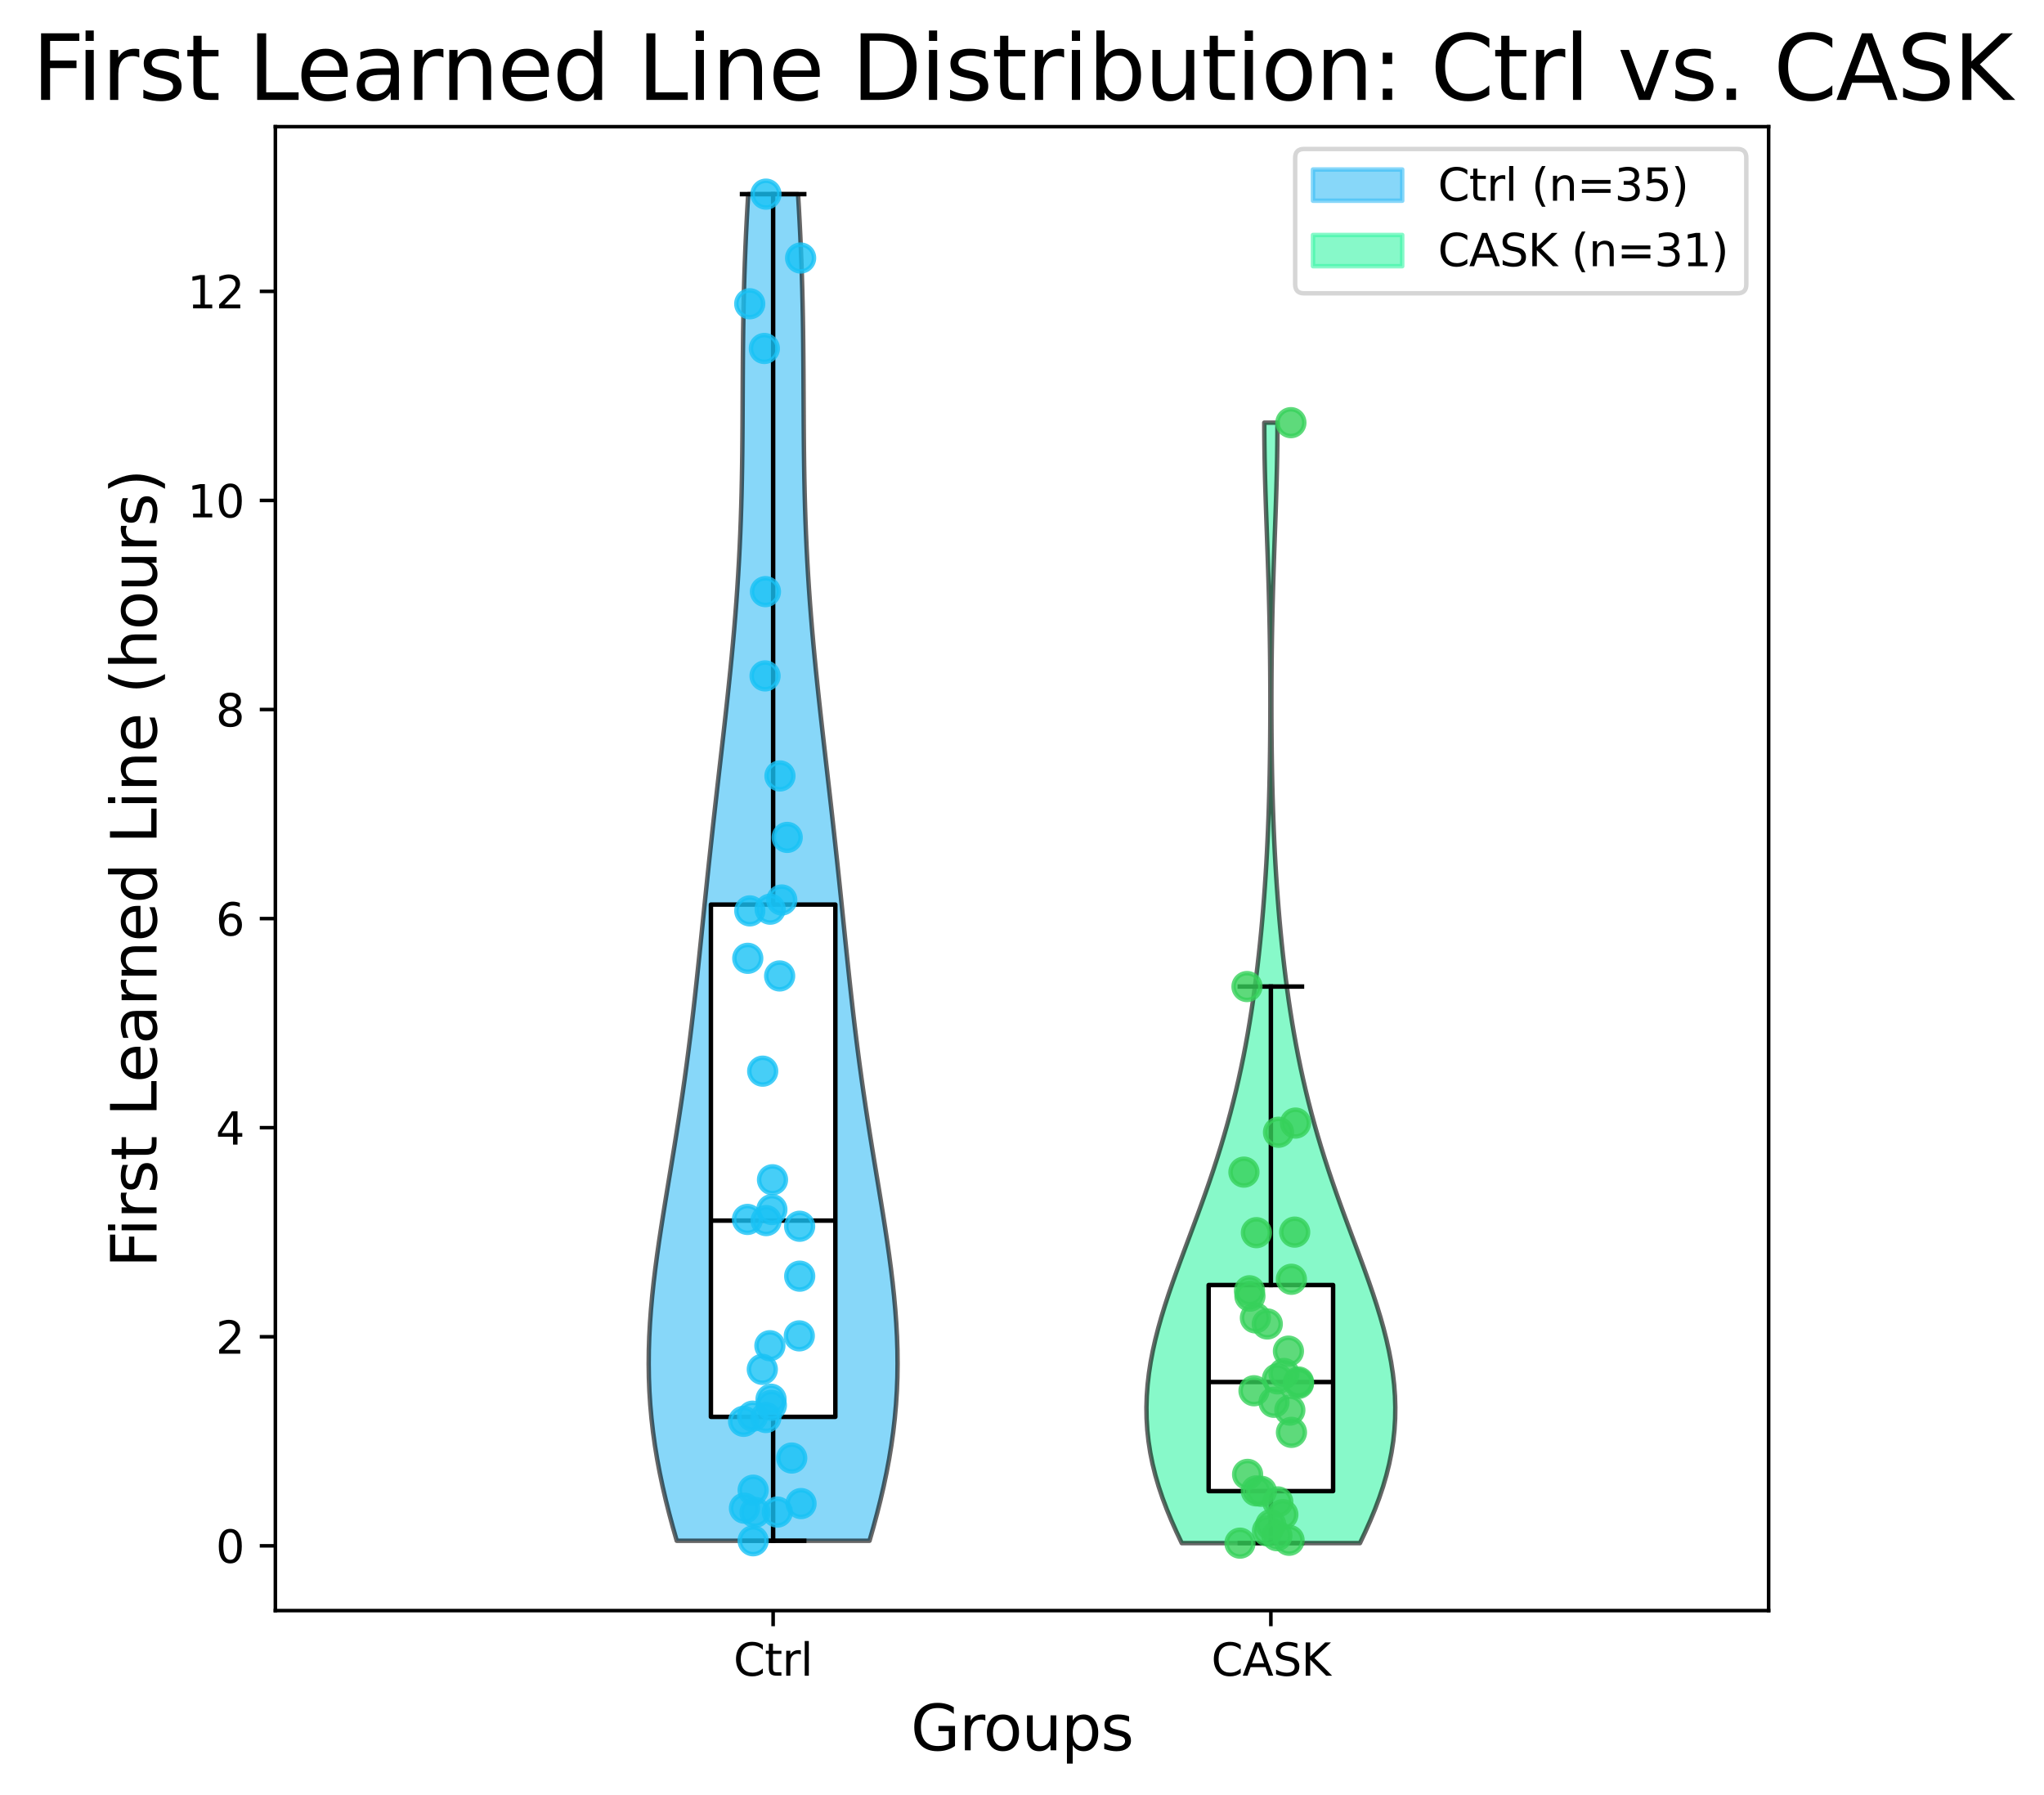 <?xml version="1.0" encoding="utf-8" standalone="no"?>
<!DOCTYPE svg PUBLIC "-//W3C//DTD SVG 1.1//EN"
  "http://www.w3.org/Graphics/SVG/1.1/DTD/svg11.dtd">
<svg xmlns:xlink="http://www.w3.org/1999/xlink" width="458.284pt" height="402.464pt" viewBox="0 0 458.284 402.464" xmlns="http://www.w3.org/2000/svg" version="1.1">
 <defs>
  <style type="text/css">*{stroke-linejoin: round; stroke-linecap: butt}</style>
 </defs>
 <g id="figure_1">
  <g id="patch_1">
   <path d="M 0 402.464 
L 458.284 402.464 
L 458.284 0 
L 0 0 
z
" style="fill: #ffffff"/>
  </g>
  <g id="axes_1">
   <g id="patch_2">
    <path d="M 61.742 361.037 
L 396.542 361.037 
L 396.542 28.397 
L 61.742 28.397 
z
" style="fill: #ffffff"/>
   </g>
   <g id="PolyCollection_1">
    <defs>
     <path id="m6eec11dd18" d="M 194.953 -57.081 
L 151.732 -57.081 
L 150.861 -60.13 
L 150.038 -63.18 
L 149.27 -66.229 
L 148.561 -69.278 
L 147.918 -72.327 
L 147.343 -75.376 
L 146.842 -78.425 
L 146.416 -81.474 
L 146.067 -84.524 
L 145.795 -87.573 
L 145.602 -90.622 
L 145.485 -93.671 
L 145.442 -96.72 
L 145.472 -99.769 
L 145.57 -102.819 
L 145.732 -105.868 
L 145.954 -108.917 
L 146.23 -111.966 
L 146.555 -115.015 
L 146.924 -118.064 
L 147.329 -121.113 
L 147.765 -124.163 
L 148.226 -127.212 
L 148.706 -130.261 
L 149.199 -133.31 
L 149.701 -136.359 
L 150.205 -139.408 
L 150.709 -142.458 
L 151.208 -145.507 
L 151.698 -148.556 
L 152.177 -151.605 
L 152.643 -154.654 
L 153.094 -157.703 
L 153.529 -160.752 
L 153.947 -163.802 
L 154.349 -166.851 
L 154.735 -169.9 
L 155.107 -172.949 
L 155.464 -175.998 
L 155.81 -179.047 
L 156.145 -182.097 
L 156.472 -185.146 
L 156.793 -188.195 
L 157.109 -191.244 
L 157.423 -194.293 
L 157.736 -197.342 
L 158.05 -200.391 
L 158.366 -203.441 
L 158.685 -206.49 
L 159.009 -209.539 
L 159.338 -212.588 
L 159.672 -215.637 
L 160.01 -218.686 
L 160.353 -221.736 
L 160.699 -224.785 
L 161.048 -227.834 
L 161.398 -230.883 
L 161.749 -233.932 
L 162.097 -236.981 
L 162.442 -240.03 
L 162.782 -243.08 
L 163.115 -246.129 
L 163.438 -249.178 
L 163.751 -252.227 
L 164.051 -255.276 
L 164.336 -258.325 
L 164.606 -261.375 
L 164.858 -264.424 
L 165.093 -267.473 
L 165.308 -270.522 
L 165.503 -273.571 
L 165.679 -276.62 
L 165.835 -279.669 
L 165.971 -282.719 
L 166.088 -285.768 
L 166.186 -288.817 
L 166.268 -291.866 
L 166.334 -294.915 
L 166.386 -297.964 
L 166.427 -301.014 
L 166.457 -304.063 
L 166.48 -307.112 
L 166.498 -310.161 
L 166.513 -313.21 
L 166.527 -316.259 
L 166.544 -319.308 
L 166.565 -322.358 
L 166.593 -325.407 
L 166.629 -328.456 
L 166.677 -331.505 
L 166.736 -334.554 
L 166.81 -337.603 
L 166.898 -340.653 
L 167.002 -343.702 
L 167.121 -346.751 
L 167.257 -349.8 
L 167.409 -352.849 
L 167.575 -355.898 
L 167.757 -358.947 
L 178.927 -358.947 
L 178.927 -358.947 
L 179.109 -355.898 
L 179.276 -352.849 
L 179.427 -349.8 
L 179.563 -346.751 
L 179.683 -343.702 
L 179.786 -340.653 
L 179.875 -337.603 
L 179.948 -334.554 
L 180.008 -331.505 
L 180.055 -328.456 
L 180.092 -325.407 
L 180.119 -322.358 
L 180.141 -319.308 
L 180.157 -316.259 
L 180.172 -313.21 
L 180.187 -310.161 
L 180.204 -307.112 
L 180.227 -304.063 
L 180.258 -301.014 
L 180.298 -297.964 
L 180.35 -294.915 
L 180.416 -291.866 
L 180.498 -288.817 
L 180.597 -285.768 
L 180.714 -282.719 
L 180.85 -279.669 
L 181.005 -276.62 
L 181.181 -273.571 
L 181.376 -270.522 
L 181.592 -267.473 
L 181.826 -264.424 
L 182.078 -261.375 
L 182.348 -258.325 
L 182.634 -255.276 
L 182.934 -252.227 
L 183.246 -249.178 
L 183.57 -246.129 
L 183.902 -243.08 
L 184.242 -240.03 
L 184.587 -236.981 
L 184.936 -233.932 
L 185.286 -230.883 
L 185.636 -227.834 
L 185.985 -224.785 
L 186.332 -221.736 
L 186.675 -218.686 
L 187.013 -215.637 
L 187.346 -212.588 
L 187.675 -209.539 
L 187.999 -206.49 
L 188.319 -203.441 
L 188.635 -200.391 
L 188.949 -197.342 
L 189.262 -194.293 
L 189.575 -191.244 
L 189.892 -188.195 
L 190.212 -185.146 
L 190.539 -182.097 
L 190.874 -179.047 
L 191.22 -175.998 
L 191.578 -172.949 
L 191.949 -169.9 
L 192.335 -166.851 
L 192.737 -163.802 
L 193.156 -160.752 
L 193.591 -157.703 
L 194.041 -154.654 
L 194.507 -151.605 
L 194.986 -148.556 
L 195.477 -145.507 
L 195.975 -142.458 
L 196.479 -139.408 
L 196.984 -136.359 
L 197.485 -133.31 
L 197.979 -130.261 
L 198.459 -127.212 
L 198.92 -124.163 
L 199.356 -121.113 
L 199.761 -118.064 
L 200.129 -115.015 
L 200.454 -111.966 
L 200.73 -108.917 
L 200.952 -105.868 
L 201.115 -102.819 
L 201.213 -99.769 
L 201.242 -96.72 
L 201.2 -93.671 
L 201.083 -90.622 
L 200.889 -87.573 
L 200.618 -84.524 
L 200.269 -81.474 
L 199.843 -78.425 
L 199.341 -75.376 
L 198.767 -72.327 
L 198.123 -69.278 
L 197.415 -66.229 
L 196.646 -63.18 
L 195.823 -60.13 
L 194.953 -57.081 
z
" style="stroke: #000000; stroke-opacity: 0.6"/>
    </defs>
    <g clip-path="url(#p7053219bc1)">
     <use xlink:href="#m6eec11dd18" x="0" y="402.464" style="fill: #38bcf5; fill-opacity: 0.6; stroke: #000000; stroke-opacity: 0.6"/>
    </g>
   </g>
   <g id="PolyCollection_2">
    <defs>
     <path id="mf15655c349" d="M 304.916 -56.547 
L 264.968 -56.547 
L 263.77 -59.085 
L 262.641 -61.622 
L 261.594 -64.159 
L 260.64 -66.696 
L 259.787 -69.233 
L 259.043 -71.77 
L 258.413 -74.307 
L 257.901 -76.844 
L 257.508 -79.381 
L 257.234 -81.918 
L 257.08 -84.456 
L 257.042 -86.993 
L 257.119 -89.53 
L 257.305 -92.067 
L 257.597 -94.604 
L 257.988 -97.141 
L 258.473 -99.678 
L 259.043 -102.215 
L 259.692 -104.752 
L 260.41 -107.289 
L 261.188 -109.826 
L 262.018 -112.364 
L 262.891 -114.901 
L 263.795 -117.438 
L 264.724 -119.975 
L 265.666 -122.512 
L 266.615 -125.049 
L 267.562 -127.586 
L 268.501 -130.123 
L 269.426 -132.66 
L 270.331 -135.197 
L 271.213 -137.734 
L 272.067 -140.272 
L 272.891 -142.809 
L 273.683 -145.346 
L 274.442 -147.883 
L 275.167 -150.42 
L 275.857 -152.957 
L 276.512 -155.494 
L 277.133 -158.031 
L 277.72 -160.568 
L 278.274 -163.105 
L 278.795 -165.643 
L 279.286 -168.18 
L 279.746 -170.717 
L 280.177 -173.254 
L 280.581 -175.791 
L 280.959 -178.328 
L 281.313 -180.865 
L 281.644 -183.402 
L 281.953 -185.939 
L 282.241 -188.476 
L 282.51 -191.013 
L 282.761 -193.551 
L 282.994 -196.088 
L 283.21 -198.625 
L 283.411 -201.162 
L 283.595 -203.699 
L 283.764 -206.236 
L 283.919 -208.773 
L 284.059 -211.31 
L 284.185 -213.847 
L 284.297 -216.384 
L 284.397 -218.921 
L 284.484 -221.459 
L 284.56 -223.996 
L 284.625 -226.533 
L 284.679 -229.07 
L 284.724 -231.607 
L 284.76 -234.144 
L 284.787 -236.681 
L 284.807 -239.218 
L 284.819 -241.755 
L 284.824 -244.292 
L 284.822 -246.83 
L 284.813 -249.367 
L 284.797 -251.904 
L 284.775 -254.441 
L 284.745 -256.978 
L 284.707 -259.515 
L 284.662 -262.052 
L 284.61 -264.589 
L 284.55 -267.126 
L 284.483 -269.663 
L 284.409 -272.2 
L 284.329 -274.738 
L 284.244 -277.275 
L 284.156 -279.812 
L 284.065 -282.349 
L 283.974 -284.886 
L 283.884 -287.423 
L 283.798 -289.96 
L 283.717 -292.497 
L 283.645 -295.034 
L 283.583 -297.571 
L 283.532 -300.108 
L 283.495 -302.646 
L 283.472 -305.183 
L 283.464 -307.72 
L 286.42 -307.72 
L 286.42 -307.72 
L 286.413 -305.183 
L 286.39 -302.646 
L 286.352 -300.108 
L 286.302 -297.571 
L 286.239 -295.034 
L 286.167 -292.497 
L 286.087 -289.96 
L 286.001 -287.423 
L 285.911 -284.886 
L 285.819 -282.349 
L 285.729 -279.812 
L 285.64 -277.275 
L 285.555 -274.738 
L 285.475 -272.2 
L 285.401 -269.663 
L 285.334 -267.126 
L 285.274 -264.589 
L 285.222 -262.052 
L 285.177 -259.515 
L 285.14 -256.978 
L 285.11 -254.441 
L 285.087 -251.904 
L 285.071 -249.367 
L 285.062 -246.83 
L 285.06 -244.292 
L 285.065 -241.755 
L 285.078 -239.218 
L 285.097 -236.681 
L 285.125 -234.144 
L 285.161 -231.607 
L 285.205 -229.07 
L 285.26 -226.533 
L 285.324 -223.996 
L 285.4 -221.459 
L 285.488 -218.921 
L 285.587 -216.384 
L 285.7 -213.847 
L 285.826 -211.31 
L 285.966 -208.773 
L 286.12 -206.236 
L 286.289 -203.699 
L 286.474 -201.162 
L 286.674 -198.625 
L 286.89 -196.088 
L 287.124 -193.551 
L 287.374 -191.013 
L 287.643 -188.476 
L 287.932 -185.939 
L 288.241 -183.402 
L 288.571 -180.865 
L 288.925 -178.328 
L 289.303 -175.791 
L 289.707 -173.254 
L 290.139 -170.717 
L 290.599 -168.18 
L 291.089 -165.643 
L 291.61 -163.105 
L 292.164 -160.568 
L 292.751 -158.031 
L 293.372 -155.494 
L 294.028 -152.957 
L 294.718 -150.42 
L 295.442 -147.883 
L 296.201 -145.346 
L 296.993 -142.809 
L 297.818 -140.272 
L 298.672 -137.734 
L 299.553 -135.197 
L 300.458 -132.66 
L 301.383 -130.123 
L 302.322 -127.586 
L 303.269 -125.049 
L 304.218 -122.512 
L 305.161 -119.975 
L 306.089 -117.438 
L 306.994 -114.901 
L 307.866 -112.364 
L 308.696 -109.826 
L 309.475 -107.289 
L 310.193 -104.752 
L 310.841 -102.215 
L 311.411 -99.678 
L 311.896 -97.141 
L 312.287 -94.604 
L 312.579 -92.067 
L 312.766 -89.53 
L 312.842 -86.993 
L 312.805 -84.456 
L 312.65 -81.918 
L 312.377 -79.381 
L 311.984 -76.844 
L 311.471 -74.307 
L 310.841 -71.77 
L 310.097 -69.233 
L 309.245 -66.696 
L 308.291 -64.159 
L 307.244 -61.622 
L 306.115 -59.085 
L 304.916 -56.547 
z
" style="stroke: #000000; stroke-opacity: 0.6"/>
    </defs>
    <g clip-path="url(#p7053219bc1)">
     <use xlink:href="#mf15655c349" x="0" y="402.464" style="fill: #38f5a6; fill-opacity: 0.6; stroke: #000000; stroke-opacity: 0.6"/>
    </g>
   </g>
   <g id="matplotlib.axis_1">
    <g id="xtick_1">
     <g id="line2d_1">
      <defs>
       <path id="m8311129760" d="M 0 0 
L 0 3.5 
" style="stroke: #000000; stroke-width: 0.8"/>
      </defs>
      <g>
       <use xlink:href="#m8311129760" x="173.342" y="361.037" style="stroke: #000000; stroke-width: 0.8"/>
      </g>
     </g>
     <g id="text_1">
      <!-- Ctrl -->
      <g transform="translate(164.446 375.635) scale(0.1 -0.1)">
       <defs>
        <path id="DejaVuSans-43" d="M 4122 4306 
L 4122 3641 
Q 3803 3938 3442 4084 
Q 3081 4231 2675 4231 
Q 1875 4231 1450 3742 
Q 1025 3253 1025 2328 
Q 1025 1406 1450 917 
Q 1875 428 2675 428 
Q 3081 428 3442 575 
Q 3803 722 4122 1019 
L 4122 359 
Q 3791 134 3420 21 
Q 3050 -91 2638 -91 
Q 1578 -91 968 557 
Q 359 1206 359 2328 
Q 359 3453 968 4101 
Q 1578 4750 2638 4750 
Q 3056 4750 3426 4639 
Q 3797 4528 4122 4306 
z
" transform="scale(0.016)"/>
        <path id="DejaVuSans-74" d="M 1172 4494 
L 1172 3500 
L 2356 3500 
L 2356 3053 
L 1172 3053 
L 1172 1153 
Q 1172 725 1289 603 
Q 1406 481 1766 481 
L 2356 481 
L 2356 0 
L 1766 0 
Q 1100 0 847 248 
Q 594 497 594 1153 
L 594 3053 
L 172 3053 
L 172 3500 
L 594 3500 
L 594 4494 
L 1172 4494 
z
" transform="scale(0.016)"/>
        <path id="DejaVuSans-72" d="M 2631 2963 
Q 2534 3019 2420 3045 
Q 2306 3072 2169 3072 
Q 1681 3072 1420 2755 
Q 1159 2438 1159 1844 
L 1159 0 
L 581 0 
L 581 3500 
L 1159 3500 
L 1159 2956 
Q 1341 3275 1631 3429 
Q 1922 3584 2338 3584 
Q 2397 3584 2469 3576 
Q 2541 3569 2628 3553 
L 2631 2963 
z
" transform="scale(0.016)"/>
        <path id="DejaVuSans-6c" d="M 603 4863 
L 1178 4863 
L 1178 0 
L 603 0 
L 603 4863 
z
" transform="scale(0.016)"/>
       </defs>
       <use xlink:href="#DejaVuSans-43"/>
       <use xlink:href="#DejaVuSans-74" x="69.824"/>
       <use xlink:href="#DejaVuSans-72" x="109.033"/>
       <use xlink:href="#DejaVuSans-6c" x="150.146"/>
      </g>
     </g>
    </g>
    <g id="xtick_2">
     <g id="line2d_2">
      <g>
       <use xlink:href="#m8311129760" x="284.942" y="361.037" style="stroke: #000000; stroke-width: 0.8"/>
      </g>
     </g>
     <g id="text_2">
      <!-- CASK -->
      <g transform="translate(271.577 375.635) scale(0.1 -0.1)">
       <defs>
        <path id="DejaVuSans-41" d="M 2188 4044 
L 1331 1722 
L 3047 1722 
L 2188 4044 
z
M 1831 4666 
L 2547 4666 
L 4325 0 
L 3669 0 
L 3244 1197 
L 1141 1197 
L 716 0 
L 50 0 
L 1831 4666 
z
" transform="scale(0.016)"/>
        <path id="DejaVuSans-53" d="M 3425 4513 
L 3425 3897 
Q 3066 4069 2747 4153 
Q 2428 4238 2131 4238 
Q 1616 4238 1336 4038 
Q 1056 3838 1056 3469 
Q 1056 3159 1242 3001 
Q 1428 2844 1947 2747 
L 2328 2669 
Q 3034 2534 3370 2195 
Q 3706 1856 3706 1288 
Q 3706 609 3251 259 
Q 2797 -91 1919 -91 
Q 1588 -91 1214 -16 
Q 841 59 441 206 
L 441 856 
Q 825 641 1194 531 
Q 1563 422 1919 422 
Q 2459 422 2753 634 
Q 3047 847 3047 1241 
Q 3047 1584 2836 1778 
Q 2625 1972 2144 2069 
L 1759 2144 
Q 1053 2284 737 2584 
Q 422 2884 422 3419 
Q 422 4038 858 4394 
Q 1294 4750 2059 4750 
Q 2388 4750 2728 4690 
Q 3069 4631 3425 4513 
z
" transform="scale(0.016)"/>
        <path id="DejaVuSans-4b" d="M 628 4666 
L 1259 4666 
L 1259 2694 
L 3353 4666 
L 4166 4666 
L 1850 2491 
L 4331 0 
L 3500 0 
L 1259 2247 
L 1259 0 
L 628 0 
L 628 4666 
z
" transform="scale(0.016)"/>
       </defs>
       <use xlink:href="#DejaVuSans-43"/>
       <use xlink:href="#DejaVuSans-41" x="69.824"/>
       <use xlink:href="#DejaVuSans-53" x="138.232"/>
       <use xlink:href="#DejaVuSans-4b" x="201.709"/>
      </g>
     </g>
    </g>
    <g id="text_3">
     <!-- Groups -->
     <g transform="translate(204.188 392.353) scale(0.14 -0.14)">
      <defs>
       <path id="DejaVuSans-47" d="M 3809 666 
L 3809 1919 
L 2778 1919 
L 2778 2438 
L 4434 2438 
L 4434 434 
Q 4069 175 3628 42 
Q 3188 -91 2688 -91 
Q 1594 -91 976 548 
Q 359 1188 359 2328 
Q 359 3472 976 4111 
Q 1594 4750 2688 4750 
Q 3144 4750 3555 4637 
Q 3966 4525 4313 4306 
L 4313 3634 
Q 3963 3931 3569 4081 
Q 3175 4231 2741 4231 
Q 1884 4231 1454 3753 
Q 1025 3275 1025 2328 
Q 1025 1384 1454 906 
Q 1884 428 2741 428 
Q 3075 428 3337 486 
Q 3600 544 3809 666 
z
" transform="scale(0.016)"/>
       <path id="DejaVuSans-6f" d="M 1959 3097 
Q 1497 3097 1228 2736 
Q 959 2375 959 1747 
Q 959 1119 1226 758 
Q 1494 397 1959 397 
Q 2419 397 2687 759 
Q 2956 1122 2956 1747 
Q 2956 2369 2687 2733 
Q 2419 3097 1959 3097 
z
M 1959 3584 
Q 2709 3584 3137 3096 
Q 3566 2609 3566 1747 
Q 3566 888 3137 398 
Q 2709 -91 1959 -91 
Q 1206 -91 779 398 
Q 353 888 353 1747 
Q 353 2609 779 3096 
Q 1206 3584 1959 3584 
z
" transform="scale(0.016)"/>
       <path id="DejaVuSans-75" d="M 544 1381 
L 544 3500 
L 1119 3500 
L 1119 1403 
Q 1119 906 1312 657 
Q 1506 409 1894 409 
Q 2359 409 2629 706 
Q 2900 1003 2900 1516 
L 2900 3500 
L 3475 3500 
L 3475 0 
L 2900 0 
L 2900 538 
Q 2691 219 2414 64 
Q 2138 -91 1772 -91 
Q 1169 -91 856 284 
Q 544 659 544 1381 
z
M 1991 3584 
L 1991 3584 
z
" transform="scale(0.016)"/>
       <path id="DejaVuSans-70" d="M 1159 525 
L 1159 -1331 
L 581 -1331 
L 581 3500 
L 1159 3500 
L 1159 2969 
Q 1341 3281 1617 3432 
Q 1894 3584 2278 3584 
Q 2916 3584 3314 3078 
Q 3713 2572 3713 1747 
Q 3713 922 3314 415 
Q 2916 -91 2278 -91 
Q 1894 -91 1617 61 
Q 1341 213 1159 525 
z
M 3116 1747 
Q 3116 2381 2855 2742 
Q 2594 3103 2138 3103 
Q 1681 3103 1420 2742 
Q 1159 2381 1159 1747 
Q 1159 1113 1420 752 
Q 1681 391 2138 391 
Q 2594 391 2855 752 
Q 3116 1113 3116 1747 
z
" transform="scale(0.016)"/>
       <path id="DejaVuSans-73" d="M 2834 3397 
L 2834 2853 
Q 2591 2978 2328 3040 
Q 2066 3103 1784 3103 
Q 1356 3103 1142 2972 
Q 928 2841 928 2578 
Q 928 2378 1081 2264 
Q 1234 2150 1697 2047 
L 1894 2003 
Q 2506 1872 2764 1633 
Q 3022 1394 3022 966 
Q 3022 478 2636 193 
Q 2250 -91 1575 -91 
Q 1294 -91 989 -36 
Q 684 19 347 128 
L 347 722 
Q 666 556 975 473 
Q 1284 391 1588 391 
Q 1994 391 2212 530 
Q 2431 669 2431 922 
Q 2431 1156 2273 1281 
Q 2116 1406 1581 1522 
L 1381 1569 
Q 847 1681 609 1914 
Q 372 2147 372 2553 
Q 372 3047 722 3315 
Q 1072 3584 1716 3584 
Q 2034 3584 2315 3537 
Q 2597 3491 2834 3397 
z
" transform="scale(0.016)"/>
      </defs>
      <use xlink:href="#DejaVuSans-47"/>
      <use xlink:href="#DejaVuSans-72" x="77.49"/>
      <use xlink:href="#DejaVuSans-6f" x="116.354"/>
      <use xlink:href="#DejaVuSans-75" x="177.535"/>
      <use xlink:href="#DejaVuSans-70" x="240.914"/>
      <use xlink:href="#DejaVuSans-73" x="304.391"/>
     </g>
    </g>
   </g>
   <g id="matplotlib.axis_2">
    <g id="ytick_1">
     <g id="line2d_3">
      <defs>
       <path id="me1b7e9e834" d="M 0 0 
L -3.5 0 
" style="stroke: #000000; stroke-width: 0.8"/>
      </defs>
      <g>
       <use xlink:href="#me1b7e9e834" x="61.742" y="346.516" style="stroke: #000000; stroke-width: 0.8"/>
      </g>
     </g>
     <g id="text_4">
      <!-- 0 -->
      <g transform="translate(48.38 350.315) scale(0.1 -0.1)">
       <defs>
        <path id="DejaVuSans-30" d="M 2034 4250 
Q 1547 4250 1301 3770 
Q 1056 3291 1056 2328 
Q 1056 1369 1301 889 
Q 1547 409 2034 409 
Q 2525 409 2770 889 
Q 3016 1369 3016 2328 
Q 3016 3291 2770 3770 
Q 2525 4250 2034 4250 
z
M 2034 4750 
Q 2819 4750 3233 4129 
Q 3647 3509 3647 2328 
Q 3647 1150 3233 529 
Q 2819 -91 2034 -91 
Q 1250 -91 836 529 
Q 422 1150 422 2328 
Q 422 3509 836 4129 
Q 1250 4750 2034 4750 
z
" transform="scale(0.016)"/>
       </defs>
       <use xlink:href="#DejaVuSans-30"/>
      </g>
     </g>
    </g>
    <g id="ytick_2">
     <g id="line2d_4">
      <g>
       <use xlink:href="#me1b7e9e834" x="61.742" y="299.649" style="stroke: #000000; stroke-width: 0.8"/>
      </g>
     </g>
     <g id="text_5">
      <!-- 2 -->
      <g transform="translate(48.38 303.448) scale(0.1 -0.1)">
       <defs>
        <path id="DejaVuSans-32" d="M 1228 531 
L 3431 531 
L 3431 0 
L 469 0 
L 469 531 
Q 828 903 1448 1529 
Q 2069 2156 2228 2338 
Q 2531 2678 2651 2914 
Q 2772 3150 2772 3378 
Q 2772 3750 2511 3984 
Q 2250 4219 1831 4219 
Q 1534 4219 1204 4116 
Q 875 4013 500 3803 
L 500 4441 
Q 881 4594 1212 4672 
Q 1544 4750 1819 4750 
Q 2544 4750 2975 4387 
Q 3406 4025 3406 3419 
Q 3406 3131 3298 2873 
Q 3191 2616 2906 2266 
Q 2828 2175 2409 1742 
Q 1991 1309 1228 531 
z
" transform="scale(0.016)"/>
       </defs>
       <use xlink:href="#DejaVuSans-32"/>
      </g>
     </g>
    </g>
    <g id="ytick_3">
     <g id="line2d_5">
      <g>
       <use xlink:href="#me1b7e9e834" x="61.742" y="252.783" style="stroke: #000000; stroke-width: 0.8"/>
      </g>
     </g>
     <g id="text_6">
      <!-- 4 -->
      <g transform="translate(48.38 256.582) scale(0.1 -0.1)">
       <defs>
        <path id="DejaVuSans-34" d="M 2419 4116 
L 825 1625 
L 2419 1625 
L 2419 4116 
z
M 2253 4666 
L 3047 4666 
L 3047 1625 
L 3713 1625 
L 3713 1100 
L 3047 1100 
L 3047 0 
L 2419 0 
L 2419 1100 
L 313 1100 
L 313 1709 
L 2253 4666 
z
" transform="scale(0.016)"/>
       </defs>
       <use xlink:href="#DejaVuSans-34"/>
      </g>
     </g>
    </g>
    <g id="ytick_4">
     <g id="line2d_6">
      <g>
       <use xlink:href="#me1b7e9e834" x="61.742" y="205.916" style="stroke: #000000; stroke-width: 0.8"/>
      </g>
     </g>
     <g id="text_7">
      <!-- 6 -->
      <g transform="translate(48.38 209.715) scale(0.1 -0.1)">
       <defs>
        <path id="DejaVuSans-36" d="M 2113 2584 
Q 1688 2584 1439 2293 
Q 1191 2003 1191 1497 
Q 1191 994 1439 701 
Q 1688 409 2113 409 
Q 2538 409 2786 701 
Q 3034 994 3034 1497 
Q 3034 2003 2786 2293 
Q 2538 2584 2113 2584 
z
M 3366 4563 
L 3366 3988 
Q 3128 4100 2886 4159 
Q 2644 4219 2406 4219 
Q 1781 4219 1451 3797 
Q 1122 3375 1075 2522 
Q 1259 2794 1537 2939 
Q 1816 3084 2150 3084 
Q 2853 3084 3261 2657 
Q 3669 2231 3669 1497 
Q 3669 778 3244 343 
Q 2819 -91 2113 -91 
Q 1303 -91 875 529 
Q 447 1150 447 2328 
Q 447 3434 972 4092 
Q 1497 4750 2381 4750 
Q 2619 4750 2861 4703 
Q 3103 4656 3366 4563 
z
" transform="scale(0.016)"/>
       </defs>
       <use xlink:href="#DejaVuSans-36"/>
      </g>
     </g>
    </g>
    <g id="ytick_5">
     <g id="line2d_7">
      <g>
       <use xlink:href="#me1b7e9e834" x="61.742" y="159.049" style="stroke: #000000; stroke-width: 0.8"/>
      </g>
     </g>
     <g id="text_8">
      <!-- 8 -->
      <g transform="translate(48.38 162.849) scale(0.1 -0.1)">
       <defs>
        <path id="DejaVuSans-38" d="M 2034 2216 
Q 1584 2216 1326 1975 
Q 1069 1734 1069 1313 
Q 1069 891 1326 650 
Q 1584 409 2034 409 
Q 2484 409 2743 651 
Q 3003 894 3003 1313 
Q 3003 1734 2745 1975 
Q 2488 2216 2034 2216 
z
M 1403 2484 
Q 997 2584 770 2862 
Q 544 3141 544 3541 
Q 544 4100 942 4425 
Q 1341 4750 2034 4750 
Q 2731 4750 3128 4425 
Q 3525 4100 3525 3541 
Q 3525 3141 3298 2862 
Q 3072 2584 2669 2484 
Q 3125 2378 3379 2068 
Q 3634 1759 3634 1313 
Q 3634 634 3220 271 
Q 2806 -91 2034 -91 
Q 1263 -91 848 271 
Q 434 634 434 1313 
Q 434 1759 690 2068 
Q 947 2378 1403 2484 
z
M 1172 3481 
Q 1172 3119 1398 2916 
Q 1625 2713 2034 2713 
Q 2441 2713 2670 2916 
Q 2900 3119 2900 3481 
Q 2900 3844 2670 4047 
Q 2441 4250 2034 4250 
Q 1625 4250 1398 4047 
Q 1172 3844 1172 3481 
z
" transform="scale(0.016)"/>
       </defs>
       <use xlink:href="#DejaVuSans-38"/>
      </g>
     </g>
    </g>
    <g id="ytick_6">
     <g id="line2d_8">
      <g>
       <use xlink:href="#me1b7e9e834" x="61.742" y="112.183" style="stroke: #000000; stroke-width: 0.8"/>
      </g>
     </g>
     <g id="text_9">
      <!-- 10 -->
      <g transform="translate(42.017 115.982) scale(0.1 -0.1)">
       <defs>
        <path id="DejaVuSans-31" d="M 794 531 
L 1825 531 
L 1825 4091 
L 703 3866 
L 703 4441 
L 1819 4666 
L 2450 4666 
L 2450 531 
L 3481 531 
L 3481 0 
L 794 0 
L 794 531 
z
" transform="scale(0.016)"/>
       </defs>
       <use xlink:href="#DejaVuSans-31"/>
       <use xlink:href="#DejaVuSans-30" x="63.623"/>
      </g>
     </g>
    </g>
    <g id="ytick_7">
     <g id="line2d_9">
      <g>
       <use xlink:href="#me1b7e9e834" x="61.742" y="65.316" style="stroke: #000000; stroke-width: 0.8"/>
      </g>
     </g>
     <g id="text_10">
      <!-- 12 -->
      <g transform="translate(42.017 69.116) scale(0.1 -0.1)">
       <use xlink:href="#DejaVuSans-31"/>
       <use xlink:href="#DejaVuSans-32" x="63.623"/>
      </g>
     </g>
    </g>
    <g id="text_11">
     <!-- First Learned Line (hours) -->
     <g transform="translate(35.106 284.17) rotate(-90) scale(0.14 -0.14)">
      <defs>
       <path id="DejaVuSans-46" d="M 628 4666 
L 3309 4666 
L 3309 4134 
L 1259 4134 
L 1259 2759 
L 3109 2759 
L 3109 2228 
L 1259 2228 
L 1259 0 
L 628 0 
L 628 4666 
z
" transform="scale(0.016)"/>
       <path id="DejaVuSans-69" d="M 603 3500 
L 1178 3500 
L 1178 0 
L 603 0 
L 603 3500 
z
M 603 4863 
L 1178 4863 
L 1178 4134 
L 603 4134 
L 603 4863 
z
" transform="scale(0.016)"/>
       <path id="DejaVuSans-20" transform="scale(0.016)"/>
       <path id="DejaVuSans-4c" d="M 628 4666 
L 1259 4666 
L 1259 531 
L 3531 531 
L 3531 0 
L 628 0 
L 628 4666 
z
" transform="scale(0.016)"/>
       <path id="DejaVuSans-65" d="M 3597 1894 
L 3597 1613 
L 953 1613 
Q 991 1019 1311 708 
Q 1631 397 2203 397 
Q 2534 397 2845 478 
Q 3156 559 3463 722 
L 3463 178 
Q 3153 47 2828 -22 
Q 2503 -91 2169 -91 
Q 1331 -91 842 396 
Q 353 884 353 1716 
Q 353 2575 817 3079 
Q 1281 3584 2069 3584 
Q 2775 3584 3186 3129 
Q 3597 2675 3597 1894 
z
M 3022 2063 
Q 3016 2534 2758 2815 
Q 2500 3097 2075 3097 
Q 1594 3097 1305 2825 
Q 1016 2553 972 2059 
L 3022 2063 
z
" transform="scale(0.016)"/>
       <path id="DejaVuSans-61" d="M 2194 1759 
Q 1497 1759 1228 1600 
Q 959 1441 959 1056 
Q 959 750 1161 570 
Q 1363 391 1709 391 
Q 2188 391 2477 730 
Q 2766 1069 2766 1631 
L 2766 1759 
L 2194 1759 
z
M 3341 1997 
L 3341 0 
L 2766 0 
L 2766 531 
Q 2569 213 2275 61 
Q 1981 -91 1556 -91 
Q 1019 -91 701 211 
Q 384 513 384 1019 
Q 384 1609 779 1909 
Q 1175 2209 1959 2209 
L 2766 2209 
L 2766 2266 
Q 2766 2663 2505 2880 
Q 2244 3097 1772 3097 
Q 1472 3097 1187 3025 
Q 903 2953 641 2809 
L 641 3341 
Q 956 3463 1253 3523 
Q 1550 3584 1831 3584 
Q 2591 3584 2966 3190 
Q 3341 2797 3341 1997 
z
" transform="scale(0.016)"/>
       <path id="DejaVuSans-6e" d="M 3513 2113 
L 3513 0 
L 2938 0 
L 2938 2094 
Q 2938 2591 2744 2837 
Q 2550 3084 2163 3084 
Q 1697 3084 1428 2787 
Q 1159 2491 1159 1978 
L 1159 0 
L 581 0 
L 581 3500 
L 1159 3500 
L 1159 2956 
Q 1366 3272 1645 3428 
Q 1925 3584 2291 3584 
Q 2894 3584 3203 3211 
Q 3513 2838 3513 2113 
z
" transform="scale(0.016)"/>
       <path id="DejaVuSans-64" d="M 2906 2969 
L 2906 4863 
L 3481 4863 
L 3481 0 
L 2906 0 
L 2906 525 
Q 2725 213 2448 61 
Q 2172 -91 1784 -91 
Q 1150 -91 751 415 
Q 353 922 353 1747 
Q 353 2572 751 3078 
Q 1150 3584 1784 3584 
Q 2172 3584 2448 3432 
Q 2725 3281 2906 2969 
z
M 947 1747 
Q 947 1113 1208 752 
Q 1469 391 1925 391 
Q 2381 391 2643 752 
Q 2906 1113 2906 1747 
Q 2906 2381 2643 2742 
Q 2381 3103 1925 3103 
Q 1469 3103 1208 2742 
Q 947 2381 947 1747 
z
" transform="scale(0.016)"/>
       <path id="DejaVuSans-28" d="M 1984 4856 
Q 1566 4138 1362 3434 
Q 1159 2731 1159 2009 
Q 1159 1288 1364 580 
Q 1569 -128 1984 -844 
L 1484 -844 
Q 1016 -109 783 600 
Q 550 1309 550 2009 
Q 550 2706 781 3412 
Q 1013 4119 1484 4856 
L 1984 4856 
z
" transform="scale(0.016)"/>
       <path id="DejaVuSans-68" d="M 3513 2113 
L 3513 0 
L 2938 0 
L 2938 2094 
Q 2938 2591 2744 2837 
Q 2550 3084 2163 3084 
Q 1697 3084 1428 2787 
Q 1159 2491 1159 1978 
L 1159 0 
L 581 0 
L 581 4863 
L 1159 4863 
L 1159 2956 
Q 1366 3272 1645 3428 
Q 1925 3584 2291 3584 
Q 2894 3584 3203 3211 
Q 3513 2838 3513 2113 
z
" transform="scale(0.016)"/>
       <path id="DejaVuSans-29" d="M 513 4856 
L 1013 4856 
Q 1481 4119 1714 3412 
Q 1947 2706 1947 2009 
Q 1947 1309 1714 600 
Q 1481 -109 1013 -844 
L 513 -844 
Q 928 -128 1133 580 
Q 1338 1288 1338 2009 
Q 1338 2731 1133 3434 
Q 928 4138 513 4856 
z
" transform="scale(0.016)"/>
      </defs>
      <use xlink:href="#DejaVuSans-46"/>
      <use xlink:href="#DejaVuSans-69" x="50.27"/>
      <use xlink:href="#DejaVuSans-72" x="78.053"/>
      <use xlink:href="#DejaVuSans-73" x="119.166"/>
      <use xlink:href="#DejaVuSans-74" x="171.266"/>
      <use xlink:href="#DejaVuSans-20" x="210.475"/>
      <use xlink:href="#DejaVuSans-4c" x="242.262"/>
      <use xlink:href="#DejaVuSans-65" x="296.225"/>
      <use xlink:href="#DejaVuSans-61" x="357.748"/>
      <use xlink:href="#DejaVuSans-72" x="419.027"/>
      <use xlink:href="#DejaVuSans-6e" x="458.391"/>
      <use xlink:href="#DejaVuSans-65" x="521.77"/>
      <use xlink:href="#DejaVuSans-64" x="583.293"/>
      <use xlink:href="#DejaVuSans-20" x="646.77"/>
      <use xlink:href="#DejaVuSans-4c" x="678.557"/>
      <use xlink:href="#DejaVuSans-69" x="734.27"/>
      <use xlink:href="#DejaVuSans-6e" x="762.053"/>
      <use xlink:href="#DejaVuSans-65" x="825.432"/>
      <use xlink:href="#DejaVuSans-20" x="886.955"/>
      <use xlink:href="#DejaVuSans-28" x="918.742"/>
      <use xlink:href="#DejaVuSans-68" x="957.756"/>
      <use xlink:href="#DejaVuSans-6f" x="1021.135"/>
      <use xlink:href="#DejaVuSans-75" x="1082.316"/>
      <use xlink:href="#DejaVuSans-72" x="1145.695"/>
      <use xlink:href="#DejaVuSans-73" x="1186.809"/>
      <use xlink:href="#DejaVuSans-29" x="1238.908"/>
     </g>
    </g>
   </g>
   <g id="patch_3">
    <path d="M 159.392 317.605 
L 187.292 317.605 
L 187.292 202.775 
L 159.392 202.775 
L 159.392 317.605 
z
" clip-path="url(#p7053219bc1)" style="fill: #ffffff; stroke: #000000; stroke-linejoin: miter"/>
   </g>
   <g id="line2d_10">
    <path d="M 173.342 317.605 
L 173.342 345.383 
" clip-path="url(#p7053219bc1)" style="fill: none; stroke: #000000; stroke-linecap: square"/>
   </g>
   <g id="line2d_11">
    <path d="M 173.342 202.775 
L 173.342 43.517 
" clip-path="url(#p7053219bc1)" style="fill: none; stroke: #000000; stroke-linecap: square"/>
   </g>
   <g id="line2d_12">
    <path d="M 166.367 345.383 
L 180.317 345.383 
" clip-path="url(#p7053219bc1)" style="fill: none; stroke: #000000; stroke-linecap: square"/>
   </g>
   <g id="line2d_13">
    <path d="M 166.367 43.517 
L 180.317 43.517 
" clip-path="url(#p7053219bc1)" style="fill: none; stroke: #000000; stroke-linecap: square"/>
   </g>
   <g id="patch_4">
    <path d="M 270.992 334.252 
L 298.892 334.252 
L 298.892 288.056 
L 270.992 288.056 
L 270.992 334.252 
z
" clip-path="url(#p7053219bc1)" style="fill: #ffffff; stroke: #000000; stroke-linejoin: miter"/>
   </g>
   <g id="line2d_14">
    <path d="M 284.942 334.252 
L 284.942 345.917 
" clip-path="url(#p7053219bc1)" style="fill: none; stroke: #000000; stroke-linecap: square"/>
   </g>
   <g id="line2d_15">
    <path d="M 284.942 288.056 
L 284.942 221.148 
" clip-path="url(#p7053219bc1)" style="fill: none; stroke: #000000; stroke-linecap: square"/>
   </g>
   <g id="line2d_16">
    <path d="M 277.967 345.917 
L 291.917 345.917 
" clip-path="url(#p7053219bc1)" style="fill: none; stroke: #000000; stroke-linecap: square"/>
   </g>
   <g id="line2d_17">
    <path d="M 277.967 221.148 
L 291.917 221.148 
" clip-path="url(#p7053219bc1)" style="fill: none; stroke: #000000; stroke-linecap: square"/>
   </g>
   <g id="line2d_18">
    <path d="M 159.392 273.612 
L 187.292 273.612 
" clip-path="url(#p7053219bc1)" style="fill: none; stroke: #000000"/>
   </g>
   <g id="line2d_19">
    <path d="M 270.992 309.797 
L 298.892 309.797 
" clip-path="url(#p7053219bc1)" style="fill: none; stroke: #000000"/>
   </g>
   <g id="patch_5">
    <path d="M 61.742 361.037 
L 61.742 28.397 
" style="fill: none; stroke: #000000; stroke-width: 0.8; stroke-linejoin: miter; stroke-linecap: square"/>
   </g>
   <g id="patch_6">
    <path d="M 396.542 361.037 
L 396.542 28.397 
" style="fill: none; stroke: #000000; stroke-width: 0.8; stroke-linejoin: miter; stroke-linecap: square"/>
   </g>
   <g id="patch_7">
    <path d="M 61.742 361.037 
L 396.542 361.037 
" style="fill: none; stroke: #000000; stroke-width: 0.8; stroke-linejoin: miter; stroke-linecap: square"/>
   </g>
   <g id="patch_8">
    <path d="M 61.742 28.397 
L 396.542 28.397 
" style="fill: none; stroke: #000000; stroke-width: 0.8; stroke-linejoin: miter; stroke-linecap: square"/>
   </g>
   <g id="PathCollection_1">
    <defs>
     <path id="ma6f55fb56e" d="M 0 3 
C 0.796 3 1.559 2.684 2.121 2.121 
C 2.684 1.559 3 0.796 3 0 
C 3 -0.796 2.684 -1.559 2.121 -2.121 
C 1.559 -2.684 0.796 -3 0 -3 
C -0.796 -3 -1.559 -2.684 -2.121 -2.121 
C -2.684 -1.559 -3 -0.796 -3 0 
C -3 0.796 -2.684 1.559 -2.121 2.121 
C -1.559 2.684 -0.796 3 0 3 
z
" style="stroke: #18c1f5; stroke-opacity: 0.8"/>
    </defs>
    <g clip-path="url(#p7053219bc1)">
     <use xlink:href="#ma6f55fb56e" x="171.775" y="273.612" style="fill: #18c1f5; fill-opacity: 0.8; stroke: #18c1f5; stroke-opacity: 0.8"/>
     <use xlink:href="#ma6f55fb56e" x="168.097" y="68.096" style="fill: #18c1f5; fill-opacity: 0.8; stroke: #18c1f5; stroke-opacity: 0.8"/>
     <use xlink:href="#ma6f55fb56e" x="171.001" y="240.116" style="fill: #18c1f5; fill-opacity: 0.8; stroke: #18c1f5; stroke-opacity: 0.8"/>
     <use xlink:href="#ma6f55fb56e" x="168.862" y="345.383" style="fill: #18c1f5; fill-opacity: 0.8; stroke: #18c1f5; stroke-opacity: 0.8"/>
     <use xlink:href="#ma6f55fb56e" x="172.676" y="203.807" style="fill: #18c1f5; fill-opacity: 0.8; stroke: #18c1f5; stroke-opacity: 0.8"/>
     <use xlink:href="#ma6f55fb56e" x="168.747" y="317.458" style="fill: #18c1f5; fill-opacity: 0.8; stroke: #18c1f5; stroke-opacity: 0.8"/>
     <use xlink:href="#ma6f55fb56e" x="172.873" y="313.651" style="fill: #18c1f5; fill-opacity: 0.8; stroke: #18c1f5; stroke-opacity: 0.8"/>
     <use xlink:href="#ma6f55fb56e" x="173.202" y="264.46" style="fill: #18c1f5; fill-opacity: 0.8; stroke: #18c1f5; stroke-opacity: 0.8"/>
     <use xlink:href="#ma6f55fb56e" x="171.373" y="78.114" style="fill: #18c1f5; fill-opacity: 0.8; stroke: #18c1f5; stroke-opacity: 0.8"/>
     <use xlink:href="#ma6f55fb56e" x="171.532" y="151.512" style="fill: #18c1f5; fill-opacity: 0.8; stroke: #18c1f5; stroke-opacity: 0.8"/>
     <use xlink:href="#ma6f55fb56e" x="168.863" y="334.044" style="fill: #18c1f5; fill-opacity: 0.8; stroke: #18c1f5; stroke-opacity: 0.8"/>
     <use xlink:href="#ma6f55fb56e" x="179.6" y="337.045" style="fill: #18c1f5; fill-opacity: 0.8; stroke: #18c1f5; stroke-opacity: 0.8"/>
     <use xlink:href="#ma6f55fb56e" x="175.278" y="201.744" style="fill: #18c1f5; fill-opacity: 0.8; stroke: #18c1f5; stroke-opacity: 0.8"/>
     <use xlink:href="#ma6f55fb56e" x="171.735" y="43.517" style="fill: #18c1f5; fill-opacity: 0.8; stroke: #18c1f5; stroke-opacity: 0.8"/>
     <use xlink:href="#ma6f55fb56e" x="179.505" y="57.837" style="fill: #18c1f5; fill-opacity: 0.8; stroke: #18c1f5; stroke-opacity: 0.8"/>
     <use xlink:href="#ma6f55fb56e" x="174.803" y="218.772" style="fill: #18c1f5; fill-opacity: 0.8; stroke: #18c1f5; stroke-opacity: 0.8"/>
     <use xlink:href="#ma6f55fb56e" x="167.657" y="214.821" style="fill: #18c1f5; fill-opacity: 0.8; stroke: #18c1f5; stroke-opacity: 0.8"/>
     <use xlink:href="#ma6f55fb56e" x="179.3" y="286.071" style="fill: #18c1f5; fill-opacity: 0.8; stroke: #18c1f5; stroke-opacity: 0.8"/>
     <use xlink:href="#ma6f55fb56e" x="179.286" y="274.881" style="fill: #18c1f5; fill-opacity: 0.8; stroke: #18c1f5; stroke-opacity: 0.8"/>
     <use xlink:href="#ma6f55fb56e" x="177.512" y="326.838" style="fill: #18c1f5; fill-opacity: 0.8; stroke: #18c1f5; stroke-opacity: 0.8"/>
     <use xlink:href="#ma6f55fb56e" x="167.592" y="273.352" style="fill: #18c1f5; fill-opacity: 0.8; stroke: #18c1f5; stroke-opacity: 0.8"/>
     <use xlink:href="#ma6f55fb56e" x="172.944" y="315.011" style="fill: #18c1f5; fill-opacity: 0.8; stroke: #18c1f5; stroke-opacity: 0.8"/>
     <use xlink:href="#ma6f55fb56e" x="173.062" y="271.139" style="fill: #18c1f5; fill-opacity: 0.8; stroke: #18c1f5; stroke-opacity: 0.8"/>
     <use xlink:href="#ma6f55fb56e" x="179.207" y="299.454" style="fill: #18c1f5; fill-opacity: 0.8; stroke: #18c1f5; stroke-opacity: 0.8"/>
     <use xlink:href="#ma6f55fb56e" x="174.287" y="338.952" style="fill: #18c1f5; fill-opacity: 0.8; stroke: #18c1f5; stroke-opacity: 0.8"/>
     <use xlink:href="#ma6f55fb56e" x="174.873" y="173.936" style="fill: #18c1f5; fill-opacity: 0.8; stroke: #18c1f5; stroke-opacity: 0.8"/>
     <use xlink:href="#ma6f55fb56e" x="166.912" y="338.08" style="fill: #18c1f5; fill-opacity: 0.8; stroke: #18c1f5; stroke-opacity: 0.8"/>
     <use xlink:href="#ma6f55fb56e" x="168.11" y="204.185" style="fill: #18c1f5; fill-opacity: 0.8; stroke: #18c1f5; stroke-opacity: 0.8"/>
     <use xlink:href="#ma6f55fb56e" x="176.499" y="187.716" style="fill: #18c1f5; fill-opacity: 0.8; stroke: #18c1f5; stroke-opacity: 0.8"/>
     <use xlink:href="#ma6f55fb56e" x="169.276" y="339.024" style="fill: #18c1f5; fill-opacity: 0.8; stroke: #18c1f5; stroke-opacity: 0.8"/>
     <use xlink:href="#ma6f55fb56e" x="171.72" y="317.751" style="fill: #18c1f5; fill-opacity: 0.8; stroke: #18c1f5; stroke-opacity: 0.8"/>
     <use xlink:href="#ma6f55fb56e" x="170.917" y="306.959" style="fill: #18c1f5; fill-opacity: 0.8; stroke: #18c1f5; stroke-opacity: 0.8"/>
     <use xlink:href="#ma6f55fb56e" x="172.616" y="301.661" style="fill: #18c1f5; fill-opacity: 0.8; stroke: #18c1f5; stroke-opacity: 0.8"/>
     <use xlink:href="#ma6f55fb56e" x="166.725" y="318.611" style="fill: #18c1f5; fill-opacity: 0.8; stroke: #18c1f5; stroke-opacity: 0.8"/>
     <use xlink:href="#ma6f55fb56e" x="171.62" y="132.622" style="fill: #18c1f5; fill-opacity: 0.8; stroke: #18c1f5; stroke-opacity: 0.8"/>
    </g>
   </g>
   <g id="PathCollection_2">
    <defs>
     <path id="m420039563c" d="M 0 3 
C 0.796 3 1.559 2.684 2.121 2.121 
C 2.684 1.559 3 0.796 3 0 
C 3 -0.796 2.684 -1.559 2.121 -2.121 
C 1.559 -2.684 0.796 -3 0 -3 
C -0.796 -3 -1.559 -2.684 -2.121 -2.121 
C -2.684 -1.559 -3 -0.796 -3 0 
C -3 0.796 -2.684 1.559 -2.121 2.121 
C -1.559 2.684 -0.796 3 0 3 
z
" style="stroke: #36d15a; stroke-opacity: 0.8"/>
    </defs>
    <g clip-path="url(#p7053219bc1)">
     <use xlink:href="#m420039563c" x="286.494" y="336.674" style="fill: #36d15a; fill-opacity: 0.8; stroke: #36d15a; stroke-opacity: 0.8"/>
     <use xlink:href="#m420039563c" x="289.543" y="286.767" style="fill: #36d15a; fill-opacity: 0.8; stroke: #36d15a; stroke-opacity: 0.8"/>
     <use xlink:href="#m420039563c" x="280.153" y="289.345" style="fill: #36d15a; fill-opacity: 0.8; stroke: #36d15a; stroke-opacity: 0.8"/>
     <use xlink:href="#m420039563c" x="287.886" y="307.883" style="fill: #36d15a; fill-opacity: 0.8; stroke: #36d15a; stroke-opacity: 0.8"/>
     <use xlink:href="#m420039563c" x="288.878" y="302.878" style="fill: #36d15a; fill-opacity: 0.8; stroke: #36d15a; stroke-opacity: 0.8"/>
     <use xlink:href="#m420039563c" x="284.185" y="343.17" style="fill: #36d15a; fill-opacity: 0.8; stroke: #36d15a; stroke-opacity: 0.8"/>
     <use xlink:href="#m420039563c" x="289.021" y="345.272" style="fill: #36d15a; fill-opacity: 0.8; stroke: #36d15a; stroke-opacity: 0.8"/>
     <use xlink:href="#m420039563c" x="281.672" y="334.207" style="fill: #36d15a; fill-opacity: 0.8; stroke: #36d15a; stroke-opacity: 0.8"/>
     <use xlink:href="#m420039563c" x="289.193" y="316.098" style="fill: #36d15a; fill-opacity: 0.8; stroke: #36d15a; stroke-opacity: 0.8"/>
     <use xlink:href="#m420039563c" x="291.137" y="309.797" style="fill: #36d15a; fill-opacity: 0.8; stroke: #36d15a; stroke-opacity: 0.8"/>
     <use xlink:href="#m420039563c" x="284.14" y="296.785" style="fill: #36d15a; fill-opacity: 0.8; stroke: #36d15a; stroke-opacity: 0.8"/>
     <use xlink:href="#m420039563c" x="284.915" y="341.777" style="fill: #36d15a; fill-opacity: 0.8; stroke: #36d15a; stroke-opacity: 0.8"/>
     <use xlink:href="#m420039563c" x="291.136" y="310.11" style="fill: #36d15a; fill-opacity: 0.8; stroke: #36d15a; stroke-opacity: 0.8"/>
     <use xlink:href="#m420039563c" x="285.642" y="314.341" style="fill: #36d15a; fill-opacity: 0.8; stroke: #36d15a; stroke-opacity: 0.8"/>
     <use xlink:href="#m420039563c" x="281.472" y="295.425" style="fill: #36d15a; fill-opacity: 0.8; stroke: #36d15a; stroke-opacity: 0.8"/>
     <use xlink:href="#m420039563c" x="286.654" y="253.811" style="fill: #36d15a; fill-opacity: 0.8; stroke: #36d15a; stroke-opacity: 0.8"/>
     <use xlink:href="#m420039563c" x="286.41" y="309.094" style="fill: #36d15a; fill-opacity: 0.8; stroke: #36d15a; stroke-opacity: 0.8"/>
     <use xlink:href="#m420039563c" x="282.812" y="334.298" style="fill: #36d15a; fill-opacity: 0.8; stroke: #36d15a; stroke-opacity: 0.8"/>
     <use xlink:href="#m420039563c" x="287.625" y="339.512" style="fill: #36d15a; fill-opacity: 0.8; stroke: #36d15a; stroke-opacity: 0.8"/>
     <use xlink:href="#m420039563c" x="289.432" y="94.745" style="fill: #36d15a; fill-opacity: 0.8; stroke: #36d15a; stroke-opacity: 0.8"/>
     <use xlink:href="#m420039563c" x="290.281" y="276.196" style="fill: #36d15a; fill-opacity: 0.8; stroke: #36d15a; stroke-opacity: 0.8"/>
     <use xlink:href="#m420039563c" x="281.159" y="311.756" style="fill: #36d15a; fill-opacity: 0.8; stroke: #36d15a; stroke-opacity: 0.8"/>
     <use xlink:href="#m420039563c" x="279.585" y="221.148" style="fill: #36d15a; fill-opacity: 0.8; stroke: #36d15a; stroke-opacity: 0.8"/>
     <use xlink:href="#m420039563c" x="279.722" y="330.503" style="fill: #36d15a; fill-opacity: 0.8; stroke: #36d15a; stroke-opacity: 0.8"/>
     <use xlink:href="#m420039563c" x="290.461" y="251.754" style="fill: #36d15a; fill-opacity: 0.8; stroke: #36d15a; stroke-opacity: 0.8"/>
     <use xlink:href="#m420039563c" x="278.015" y="345.917" style="fill: #36d15a; fill-opacity: 0.8; stroke: #36d15a; stroke-opacity: 0.8"/>
     <use xlink:href="#m420039563c" x="281.695" y="276.32" style="fill: #36d15a; fill-opacity: 0.8; stroke: #36d15a; stroke-opacity: 0.8"/>
     <use xlink:href="#m420039563c" x="278.902" y="262.748" style="fill: #36d15a; fill-opacity: 0.8; stroke: #36d15a; stroke-opacity: 0.8"/>
     <use xlink:href="#m420039563c" x="280.244" y="290.549" style="fill: #36d15a; fill-opacity: 0.8; stroke: #36d15a; stroke-opacity: 0.8"/>
     <use xlink:href="#m420039563c" x="289.555" y="321.084" style="fill: #36d15a; fill-opacity: 0.8; stroke: #36d15a; stroke-opacity: 0.8"/>
     <use xlink:href="#m420039563c" x="286.292" y="344.244" style="fill: #36d15a; fill-opacity: 0.8; stroke: #36d15a; stroke-opacity: 0.8"/>
    </g>
   </g>
   <g id="text_12">
    <!-- First Learned Line Distribution: Ctrl vs. CASK -->
    <g transform="translate(7.2 22.397) scale(0.2 -0.2)">
     <defs>
      <path id="DejaVuSans-44" d="M 1259 4147 
L 1259 519 
L 2022 519 
Q 2988 519 3436 956 
Q 3884 1394 3884 2338 
Q 3884 3275 3436 3711 
Q 2988 4147 2022 4147 
L 1259 4147 
z
M 628 4666 
L 1925 4666 
Q 3281 4666 3915 4102 
Q 4550 3538 4550 2338 
Q 4550 1131 3912 565 
Q 3275 0 1925 0 
L 628 0 
L 628 4666 
z
" transform="scale(0.016)"/>
      <path id="DejaVuSans-62" d="M 3116 1747 
Q 3116 2381 2855 2742 
Q 2594 3103 2138 3103 
Q 1681 3103 1420 2742 
Q 1159 2381 1159 1747 
Q 1159 1113 1420 752 
Q 1681 391 2138 391 
Q 2594 391 2855 752 
Q 3116 1113 3116 1747 
z
M 1159 2969 
Q 1341 3281 1617 3432 
Q 1894 3584 2278 3584 
Q 2916 3584 3314 3078 
Q 3713 2572 3713 1747 
Q 3713 922 3314 415 
Q 2916 -91 2278 -91 
Q 1894 -91 1617 61 
Q 1341 213 1159 525 
L 1159 0 
L 581 0 
L 581 4863 
L 1159 4863 
L 1159 2969 
z
" transform="scale(0.016)"/>
      <path id="DejaVuSans-3a" d="M 750 794 
L 1409 794 
L 1409 0 
L 750 0 
L 750 794 
z
M 750 3309 
L 1409 3309 
L 1409 2516 
L 750 2516 
L 750 3309 
z
" transform="scale(0.016)"/>
      <path id="DejaVuSans-76" d="M 191 3500 
L 800 3500 
L 1894 563 
L 2988 3500 
L 3597 3500 
L 2284 0 
L 1503 0 
L 191 3500 
z
" transform="scale(0.016)"/>
      <path id="DejaVuSans-2e" d="M 684 794 
L 1344 794 
L 1344 0 
L 684 0 
L 684 794 
z
" transform="scale(0.016)"/>
     </defs>
     <use xlink:href="#DejaVuSans-46"/>
     <use xlink:href="#DejaVuSans-69" x="50.27"/>
     <use xlink:href="#DejaVuSans-72" x="78.053"/>
     <use xlink:href="#DejaVuSans-73" x="119.166"/>
     <use xlink:href="#DejaVuSans-74" x="171.266"/>
     <use xlink:href="#DejaVuSans-20" x="210.475"/>
     <use xlink:href="#DejaVuSans-4c" x="242.262"/>
     <use xlink:href="#DejaVuSans-65" x="296.225"/>
     <use xlink:href="#DejaVuSans-61" x="357.748"/>
     <use xlink:href="#DejaVuSans-72" x="419.027"/>
     <use xlink:href="#DejaVuSans-6e" x="458.391"/>
     <use xlink:href="#DejaVuSans-65" x="521.77"/>
     <use xlink:href="#DejaVuSans-64" x="583.293"/>
     <use xlink:href="#DejaVuSans-20" x="646.77"/>
     <use xlink:href="#DejaVuSans-4c" x="678.557"/>
     <use xlink:href="#DejaVuSans-69" x="734.27"/>
     <use xlink:href="#DejaVuSans-6e" x="762.053"/>
     <use xlink:href="#DejaVuSans-65" x="825.432"/>
     <use xlink:href="#DejaVuSans-20" x="886.955"/>
     <use xlink:href="#DejaVuSans-44" x="918.742"/>
     <use xlink:href="#DejaVuSans-69" x="995.744"/>
     <use xlink:href="#DejaVuSans-73" x="1023.527"/>
     <use xlink:href="#DejaVuSans-74" x="1075.627"/>
     <use xlink:href="#DejaVuSans-72" x="1114.836"/>
     <use xlink:href="#DejaVuSans-69" x="1155.949"/>
     <use xlink:href="#DejaVuSans-62" x="1183.732"/>
     <use xlink:href="#DejaVuSans-75" x="1247.209"/>
     <use xlink:href="#DejaVuSans-74" x="1310.588"/>
     <use xlink:href="#DejaVuSans-69" x="1349.797"/>
     <use xlink:href="#DejaVuSans-6f" x="1377.58"/>
     <use xlink:href="#DejaVuSans-6e" x="1438.762"/>
     <use xlink:href="#DejaVuSans-3a" x="1502.141"/>
     <use xlink:href="#DejaVuSans-20" x="1535.832"/>
     <use xlink:href="#DejaVuSans-43" x="1567.619"/>
     <use xlink:href="#DejaVuSans-74" x="1637.443"/>
     <use xlink:href="#DejaVuSans-72" x="1676.652"/>
     <use xlink:href="#DejaVuSans-6c" x="1717.766"/>
     <use xlink:href="#DejaVuSans-20" x="1745.549"/>
     <use xlink:href="#DejaVuSans-76" x="1777.336"/>
     <use xlink:href="#DejaVuSans-73" x="1836.516"/>
     <use xlink:href="#DejaVuSans-2e" x="1888.615"/>
     <use xlink:href="#DejaVuSans-20" x="1920.402"/>
     <use xlink:href="#DejaVuSans-43" x="1952.189"/>
     <use xlink:href="#DejaVuSans-41" x="2022.014"/>
     <use xlink:href="#DejaVuSans-53" x="2090.422"/>
     <use xlink:href="#DejaVuSans-4b" x="2153.898"/>
    </g>
   </g>
   <g id="legend_1">
    <g id="patch_9">
     <path d="M 292.389 65.753 
L 389.542 65.753 
Q 391.542 65.753 391.542 63.753 
L 391.542 35.397 
Q 391.542 33.397 389.542 33.397 
L 292.389 33.397 
Q 290.389 33.397 290.389 35.397 
L 290.389 63.753 
Q 290.389 65.753 292.389 65.753 
z
" style="fill: #ffffff; opacity: 0.8; stroke: #cccccc; stroke-linejoin: miter"/>
    </g>
    <g id="patch_10">
     <path d="M 294.389 44.995 
L 314.389 44.995 
L 314.389 37.995 
L 294.389 37.995 
z
" style="fill: #38bcf5; opacity: 0.6; stroke: #38bcf5; stroke-linejoin: miter"/>
    </g>
    <g id="text_13">
     <!-- Ctrl (n=35) -->
     <g transform="translate(322.389 44.995) scale(0.1 -0.1)">
      <defs>
       <path id="DejaVuSans-3d" d="M 678 2906 
L 4684 2906 
L 4684 2381 
L 678 2381 
L 678 2906 
z
M 678 1631 
L 4684 1631 
L 4684 1100 
L 678 1100 
L 678 1631 
z
" transform="scale(0.016)"/>
       <path id="DejaVuSans-33" d="M 2597 2516 
Q 3050 2419 3304 2112 
Q 3559 1806 3559 1356 
Q 3559 666 3084 287 
Q 2609 -91 1734 -91 
Q 1441 -91 1130 -33 
Q 819 25 488 141 
L 488 750 
Q 750 597 1062 519 
Q 1375 441 1716 441 
Q 2309 441 2620 675 
Q 2931 909 2931 1356 
Q 2931 1769 2642 2001 
Q 2353 2234 1838 2234 
L 1294 2234 
L 1294 2753 
L 1863 2753 
Q 2328 2753 2575 2939 
Q 2822 3125 2822 3475 
Q 2822 3834 2567 4026 
Q 2313 4219 1838 4219 
Q 1578 4219 1281 4162 
Q 984 4106 628 3988 
L 628 4550 
Q 988 4650 1302 4700 
Q 1616 4750 1894 4750 
Q 2613 4750 3031 4423 
Q 3450 4097 3450 3541 
Q 3450 3153 3228 2886 
Q 3006 2619 2597 2516 
z
" transform="scale(0.016)"/>
       <path id="DejaVuSans-35" d="M 691 4666 
L 3169 4666 
L 3169 4134 
L 1269 4134 
L 1269 2991 
Q 1406 3038 1543 3061 
Q 1681 3084 1819 3084 
Q 2600 3084 3056 2656 
Q 3513 2228 3513 1497 
Q 3513 744 3044 326 
Q 2575 -91 1722 -91 
Q 1428 -91 1123 -41 
Q 819 9 494 109 
L 494 744 
Q 775 591 1075 516 
Q 1375 441 1709 441 
Q 2250 441 2565 725 
Q 2881 1009 2881 1497 
Q 2881 1984 2565 2268 
Q 2250 2553 1709 2553 
Q 1456 2553 1204 2497 
Q 953 2441 691 2322 
L 691 4666 
z
" transform="scale(0.016)"/>
      </defs>
      <use xlink:href="#DejaVuSans-43"/>
      <use xlink:href="#DejaVuSans-74" x="69.824"/>
      <use xlink:href="#DejaVuSans-72" x="109.033"/>
      <use xlink:href="#DejaVuSans-6c" x="150.146"/>
      <use xlink:href="#DejaVuSans-20" x="177.93"/>
      <use xlink:href="#DejaVuSans-28" x="209.717"/>
      <use xlink:href="#DejaVuSans-6e" x="248.73"/>
      <use xlink:href="#DejaVuSans-3d" x="312.109"/>
      <use xlink:href="#DejaVuSans-33" x="395.898"/>
      <use xlink:href="#DejaVuSans-35" x="459.521"/>
      <use xlink:href="#DejaVuSans-29" x="523.145"/>
     </g>
    </g>
    <g id="patch_11">
     <path d="M 294.389 59.673 
L 314.389 59.673 
L 314.389 52.673 
L 294.389 52.673 
z
" style="fill: #38f5a6; opacity: 0.6; stroke: #38f5a6; stroke-linejoin: miter"/>
    </g>
    <g id="text_14">
     <!-- CASK (n=31) -->
     <g transform="translate(322.389 59.673) scale(0.1 -0.1)">
      <use xlink:href="#DejaVuSans-43"/>
      <use xlink:href="#DejaVuSans-41" x="69.824"/>
      <use xlink:href="#DejaVuSans-53" x="138.232"/>
      <use xlink:href="#DejaVuSans-4b" x="201.709"/>
      <use xlink:href="#DejaVuSans-20" x="267.285"/>
      <use xlink:href="#DejaVuSans-28" x="299.072"/>
      <use xlink:href="#DejaVuSans-6e" x="338.086"/>
      <use xlink:href="#DejaVuSans-3d" x="401.465"/>
      <use xlink:href="#DejaVuSans-33" x="485.254"/>
      <use xlink:href="#DejaVuSans-31" x="548.877"/>
      <use xlink:href="#DejaVuSans-29" x="612.5"/>
     </g>
    </g>
   </g>
  </g>
 </g>
 <defs>
  <clipPath id="p7053219bc1">
   <rect x="61.742" y="28.397" width="334.8" height="332.64"/>
  </clipPath>
 </defs>
</svg>
